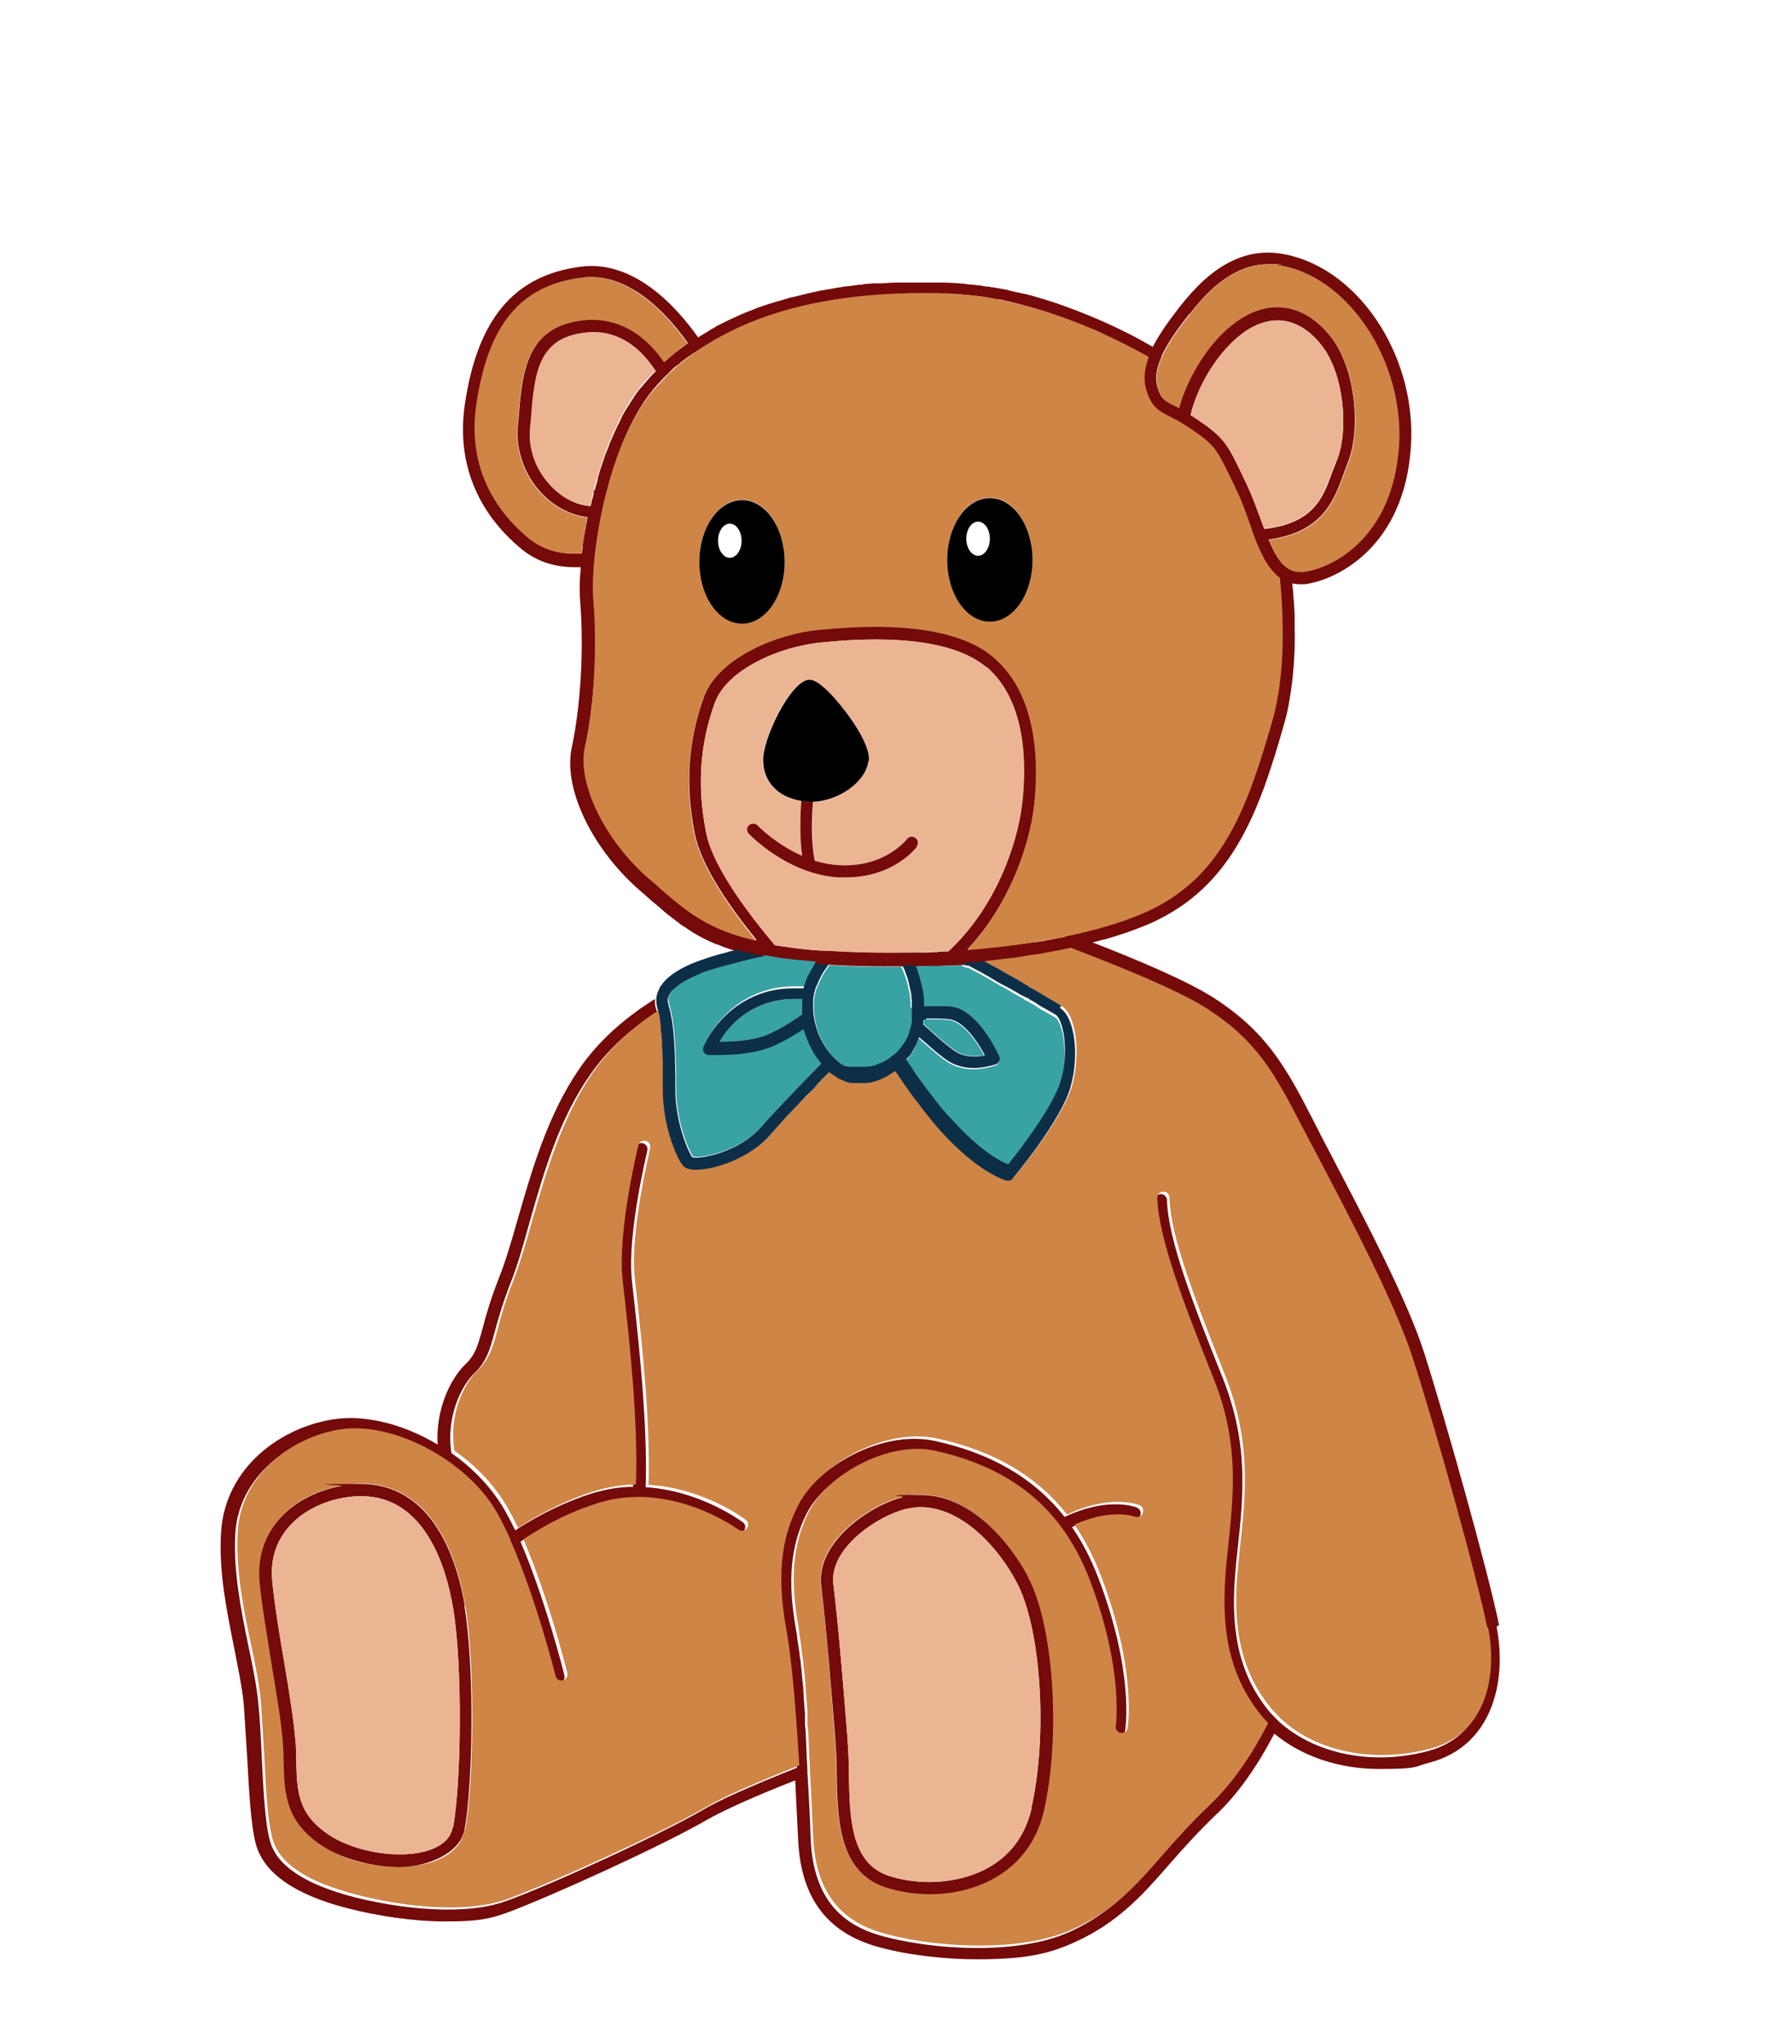 <?xml version="1.0" encoding="UTF-8"?>
<svg id="Layer_2_copy" xmlns="http://www.w3.org/2000/svg" version="1.1" viewBox="0 0 441 502.8">
  <!-- Generator: Adobe Illustrator 29.1.0, SVG Export Plug-In . SVG Version: 2.1.0 Build 142)  -->
  <defs>
    <style>
      .st0 {
        fill: #8e7e39;
      }

      .st1 {
        fill: #ebb594;
      }

      .st2 {
        fill: #ce8546;
      }

      .st3 {
        fill: #740a0a;
      }

      .st4 {
        fill: #0d2e47;
      }

      .st5 {
        fill: #38a2a5;
      }
    </style>
  </defs>
  <path class="st3" d="M162.1,248.5c.1.4.2.8.3,1.2,0-.5-.2-.9-.3-1.2ZM164.5,245.8c0-.2,0-.4.1-.6,0,.2-.1.4-.1.6ZM201.6,266.4c1-1,1.9-2,2.9-2.9-.9.9-1.9,1.9-2.9,2.9ZM232.1,247.4h0s0,0,0,0h0ZM232.1,247.4h0s0,0,0,0h0ZM368.9,399.7c-2.4-12.1-13.3-51-18.5-67.2-4.3-13.3-14.9-33.2-22.5-47.8-1.8-3.4-3.4-6.5-4.7-9.1-6.8-13.3-11.6-21.8-24.4-30.1-6.5-4.2-19.1-9.5-29.9-13.7.6-.2,1.3-.3,1.9-.5.5-.1,1.1-.3,1.6-.4,2.7-.8,5.2-1.6,7.5-2.5.6-.2,1.2-.5,1.8-.7,1.2-.5,2.4-1,3.5-1.6,18.5-9.2,24.9-27.2,30.8-48,.8-2.7,1.3-5.4,1.7-8.3.2-1.4.4-2.8.5-4.2.4-3.9.5-7.8.4-11.5,0-.5,0-1.1,0-1.6,0-1,0-1.9-.1-2.9,0-.9-.1-1.9-.2-2.8,0-1.1-.2-2.2-.3-3.3.6.1,1.2.2,1.8.2s.8,0,1.3,0c8.3-1.1,24.5-9.5,26.1-33.7,1.6-23-13.7-45.2-32.6-47.7-8.6-1.1-16.6,3.2-24.3,13.2-2.5,3.2-4.9,6.5-6.6,9.8-.8-.4-1.6-.9-2.5-1.4-.9-.5-1.7-.9-2.6-1.4-4.3-2.2-9.1-4.4-14.2-6.3-.4-.2-.9-.3-1.3-.5-2.1-.8-4.3-1.5-6.5-2.2-.5-.1-.9-.3-1.4-.4-.6-.2-1.1-.3-1.7-.5,0,0-.2,0-.2,0-.5-.2-1.1-.3-1.6-.4-.4-.1-.9-.2-1.3-.3-.4,0-.9-.2-1.3-.3-.4,0-.8-.2-1.2-.3-.5-.1-1.1-.2-1.6-.3-.6-.1-1.2-.2-1.8-.3-.5,0-1-.2-1.5-.2-.6,0-1.2-.2-1.8-.3,0,0-.1,0-.2,0-.6,0-1.3-.2-1.9-.2-.6,0-1.2-.1-1.8-.2-2-.2-4.1-.3-6.1-.3-2.9,0-5.8,0-8.6,0-.5,0-1,0-1.6,0-1.4,0-2.8.1-4.2.2-.5,0-.9,0-1.4,0-.5,0-1,0-1.5.1-.6,0-1.1,0-1.7.2-.9,0-1.8.2-2.7.3-1,.1-1.9.2-2.9.4-.4,0-.9.1-1.3.2-.9.2-1.9.3-2.8.5-.5,0-1,.2-1.5.3-.6.1-1.2.2-1.8.4-.4,0-.8.2-1.2.3-.2,0-.4,0-.5.1-.8.2-1.7.4-2.5.6-.4,0-.8.2-1.2.3-.7.2-1.3.4-2,.6-.8.2-1.6.5-2.4.7-.7.2-1.4.5-2.1.7-.6.2-1.2.4-1.8.7-1.7.6-3.3,1.3-4.8,2-.4.2-.9.4-1.3.6,0,0-.1,0-.2.1-.5.2-1,.5-1.4.7-.3.1-.5.2-.8.4-.5.2-1,.5-1.4.8-.4.2-.8.4-1.2.7-.3.2-.6.4-1,.6-.5.3-1,.6-1.6,1,0,0,0,0,0,0-5.5-7.8-15.9-19.1-28.9-17.4-16.4,2.1-25.4,12.9-28.5,33.8-2.6,17.8,6.2,29.3,14,35.7,3.6,2.9,7.9,4.4,12.9,4.4s1,0,1.6,0c0,.5,0,1-.1,1.4-.2,2.8-.2,5.3,0,7.3.9,11.5.1,25.5-2.1,35.7-2.2,10.1,5.2,25.3,17.2,35.5.8.7,1.6,1.4,2.4,2.1,1.2,1,2.4,2,3.5,3,.6.5,1.2.9,1.8,1.4.3.2.6.5.9.7.3.2.6.4.9.7.3.2.6.4.9.6.4.2.7.5,1.1.7.2.1.4.3.6.4.2.1.4.3.6.4,1.5.9,3.2,1.8,5.1,2.6.4.2.7.3,1.1.4.3.1.7.3,1,.4.2.1.5.2.8.3.9.3,1.8.6,2.7.9,2,.6,4.2,1.1,6.6,1.6h0c.2,0,.3,0,.5,0,.3,0,.6.1,1,.2,0,0,0,0,0,0,.4,0,.8.1,1.2.2,1.7.3,3.5.5,5.5.7.4,0,.9.1,1.3.1,1,.1,2.1.2,3.2.3,1,0,2.1.2,3.2.2,0,0,.1,0,.2,0,4.9.3,9.8.4,14.6.4s2.1,0,3.1,0c1.1,0,2.2,0,3.2,0h0c1.2,0,2.3,0,3.5-.1.4,0,.8,0,1.2,0,.4,0,.8,0,1.2,0,.9,0,1.9-.1,2.8-.1.1,0,.2,0,.3,0,.8,0,1.5-.1,2.3-.1,1.9-.1,3.7-.3,5.6-.5h0c2.7-.3,5.3-.6,7.8-.9.6,0,1.3-.2,1.9-.3.6,0,1.2-.2,1.8-.3.5,0,1-.2,1.5-.2,2.9-.5,5.7-1,8.3-1.6,11.5,4.3,26.5,10.4,33.6,15,12.1,7.9,16.5,15.7,23.3,28.9,1.3,2.6,3,5.7,4.8,9.1,7.6,14.5,18,34.3,22.3,47.4,5.3,16.1,16.1,54.8,18.5,66.8,2.3,11.5-.1,26.2-14.2,29.9-13.9,3.7-28.2.6-36.9-7.5,0,0-.1-.1-.2-.2-.8-.8-1.6-1.6-2.3-2.5-9-11.2-9-24.4-7.7-36.9l.2-1.9c1.5-13.6,2.9-26.4-3.6-42.8l-.6-1.5c-6.4-16-12.9-32.6-13.1-42.2,0-.8-.7-1.5-1.5-1.5h0c-.8,0-1.5.7-1.5,1.5.2,10.2,6.9,27,13.4,43.3l.6,1.5c6.2,15.7,4.9,28.2,3.4,41.4l-.2,1.9c-1.4,13.2-1.4,27.1,8.3,39.1.6.7,1.1,1.4,1.8,2-4.4,8.4-9.1,15.1-14,19.7-4.6,4.4-8.2,8.4-11.7,12.4-6.6,7.5-12.4,14-22.4,18.6-15.2,6.9-40.3,3.6-49.6,0-9.2-3.6-13.8-11.1-14.3-22.9-.1-3.9-.4-9.8-.8-16.3,0,0,0-.2,0-.3,0-1.4-.2-2.9-.2-4.3,0,0,0,0,0-.1,0-.8-.1-1.5-.1-2.3s-.1-1.5-.1-2.3c0-.8-.1-1.6-.2-2.4,0-.3,0-.7,0-1,0-.1,0-.3,0-.5,0-.4,0-.7,0-1.1-.1-1.3-.2-2.7-.3-4,0-.5,0-1.1-.1-1.6,0-.5,0-1-.1-1.5-.1-1-.2-2-.3-3,0-.7-.1-1.3-.2-1.9,0,0,0-.2,0-.2,0-.7-.2-1.4-.3-2.1,0-.6-.1-1.1-.2-1.6-.1-.9-.3-1.8-.4-2.7,0-.3,0-.5-.1-.8,0-.3,0-.5-.1-.8-2.3-12.5-1.5-21.3,2.6-29.3,4.5-8.7,19.2-17.2,30.9-14.7,13.5,2.9,23.7,9,30.8,18.4,0,0,0,0,0,0,.1.1.2.2.3.4,2.8,3.8,5.2,8.2,7,13,5.7,15,6.6,26.1,6.6,31.7s-.2,4.2-.2,4.2c-.1.8.4,1.6,1.2,1.7.8.1,1.6-.4,1.7-1.2.1-.6,2.2-14.4-6.6-37.5-1.8-4.6-3.9-8.8-6.5-12.5,9.1-4.1,14.7-2,14.8-2,.8.3,1.6,0,2-.8.3-.8,0-1.6-.8-2-.3-.1-7-2.8-17.8,2.3-7.5-9.5-18.1-15.7-32-18.7-13.1-2.8-29.1,6.4-34.1,16.3-4.5,8.7-5.3,18-2.9,31.2,1.4,7.8,2.5,21.3,3.1,32.9-11,4.4-18.8,7.8-23,10.3-10.7,6.2-37.7,18.6-48.6,22.5-10.2,3.7-26,1.9-37.4-1-12-3.1-18.9-7.7-20.6-13.6-1.3-4.5-1.7-13.1-2.1-21.3-.2-4.2-.4-8.6-.8-12.5-.4-4.5-1.4-9.3-2.5-14.5-1.7-8.4-3.7-18-3.2-27.4.8-14.3,13.8-23.7,25.7-25.2,12-1.6,28.3,6.5,36.4,18,1.7,2.4,3.3,5.5,4.9,9.1,0,0,0,0,0,0,0,0,0,.1,0,.2,6.2,13.9,11,33.2,11.1,33.4.2.8,1,1.3,1.8,1.1.8-.2,1.3-1,1.1-1.8-.2-1-4.8-19-10.8-32.9,6-4,12.2-6.9,18.3-8.9,18-5.7,34.5,6.4,34.6,6.5.7.5,1.6.4,2.1-.3.5-.7.4-1.6-.3-2.1-.6-.4-10.6-7.8-23.9-8.6.5-15.4-1.7-35.5-2.9-46.5-.2-1.7-.4-3.2-.5-4.5-1.2-11.3,3.8-31.6,3.8-31.8.2-.8-.3-1.6-1.1-1.8-.8-.2-1.6.3-1.8,1.1-.2.9-5.1,21-3.9,32.8.1,1.2.3,2.8.5,4.5,1.2,10.9,3.4,30.9,2.8,46.1-3.3,0-6.8.6-10.4,1.7-6.2,2-12.5,5-18.6,9-1.5-3.1-3-5.9-4.6-8.1-2.9-4.1-6.8-7.9-11.1-10.9-1.4-9,2.5-16.6,5.6-19.6,3.1-3,3.9-5.9,5.1-10.4.8-3,1.9-6.8,3.9-12,1.7-4.2,3.1-9.3,4.6-14.7,3.4-11.9,7.2-25.3,14.9-36.3,4.1-5.9,9.6-11.1,16.5-15.5,0-.2-.1-.4-.2-.6-.3-.9-.4-1.8-.3-2.6-7.7,4.8-14,10.5-18.5,17-7.9,11.4-11.8,25.1-15.3,37.2-1.5,5.3-3,10.4-4.6,14.4-2.1,5.4-3.2,9.2-4,12.3-1.2,4.4-1.8,6.6-4.3,9-3.8,3.7-7.3,11.2-6.8,19.7-8-4.8-17.2-7.3-25-6.3-13.4,1.8-27.4,11.9-28.3,28-.6,9.8,1.5,19.6,3.2,28.2,1,5.1,2,9.9,2.4,14.1.3,3.9.5,8.2.8,12.4.5,8.8.9,17.2,2.2,22,2,7.1,9.7,12.4,22.7,15.7,7.1,1.8,15.8,3.2,23.9,3.2s10.9-.6,15.3-2.2c10-3.7,37.5-16.1,49.1-22.8,4-2.3,11.3-5.6,21.7-9.7.3,5.7.5,10.8.7,14.2.5,13.1,5.8,21.5,16.2,25.6,5.5,2.2,16.5,4.2,27.8,4.2s17.3-1.1,24.1-4.2c10.6-4.8,16.6-11.5,23.4-19.3,3.4-3.9,7-7.9,11.5-12.2,5.1-4.8,9.8-11.4,14.2-19.8,6.7,5.6,16,8.7,25.8,8.7s8.3-.5,12.5-1.6c15.1-4,19.1-19.6,16.4-33.4ZM292.8,77.2c6.3-8.2,12.6-12.2,19.2-12.2s1.5,0,2.2.2c17.1,2.2,31.4,23.4,30,44.5-1.5,22.3-16,30-23.5,30.9-.3,0-.6,0-.9,0-3.6,0-5.7-3.3-7.6-7.9,13.2-1.8,16-9.5,18.3-15.7.4-1.1.7-2,1.1-3,3.3-7.9,2.2-23.3-4.2-31.3-3.6-4.5-7.9-7-12.6-7.2-5-.2-9.9,2.2-14.7,7.1-4.5,4.7-8.4,11.6-10,17.7-.4-.2-.7-.4-1-.5-2.6-1.3-3.4-1.7-4.3-4.7-.6-2.1-.2-4.6,1-7.2,0,0,0,0,0,0,0,0,0-.1,0-.2,1.6-3.5,4.2-7.1,6.9-10.5ZM311.1,130c-.3-.8-.6-1.6-.9-2.4-1.1-3-2.2-6-3.6-8.9l-.9-1.9c-3.7-7.7-4.5-9.2-11-13.6-.6-.4-1.2-.8-1.7-1.1,1.3-5.8,5.1-12.7,9.4-17.1,4.1-4.3,8.3-6.3,12.4-6.2,4.8.2,8.3,3.4,10.4,6.1,5.7,7.1,6.7,21.3,3.8,28.3-.4,1-.8,2.1-1.2,3.1-2.2,6.1-4.5,12.4-16.6,13.8ZM143.3,136.1c-5.1.4-9.4-.8-12.9-3.6-7.2-5.9-15.4-16.5-13-33,2.9-19.6,10.8-29.3,25.9-31.2,11.4-1.5,20.9,8.9,26,16.1-.4.3-.8.6-1.2.9-.3.2-.5.4-.8.6-.3.2-.6.5-.9.7,0,0,0,0-.1,0h0c-.5.4-.9.8-1.4,1.2-.5.4-.9.8-1.4,1.2-4.9-7.2-11.5-10.8-18.7-10.4-15.4,1-16.3,13-17.2,24.5l-.2,2.1c-.4,5.6,1.7,11.6,5.7,15.9,3.2,3.5,7.3,5.6,11.5,6.1-.1.6-.2,1.3-.4,1.9,0,.4-.1.8-.2,1.3-.1.6-.2,1.1-.3,1.6-.1.6-.2,1.3-.3,1.9,0,0,0,.2,0,.3,0,.6-.1,1.2-.2,1.8ZM146.1,120.7c0,0,0,.2,0,.3,0,.1,0,.2,0,.4-.1.5-.2,1-.4,1.5-.1.5-.2,1.1-.4,1.6-3.6-.3-7.1-2.1-9.9-5.2-3.5-3.7-5.3-8.8-4.9-13.6l.2-2.1c.9-11.7,1.6-20.9,14.4-21.8,7.9-.5,13.1,4.6,16.3,9.5-.2.2-.5.5-.7.7-.4.4-.8.8-1.2,1.3-.4.5-.9,1-1.3,1.5-.2.3-.5.6-.8.9-.8,1-1.5,2.1-2.2,3.2-.2.4-.5.8-.7,1.1-.3.5-.6,1-.9,1.5,0,0,0,0,0,0-.3.5-.6,1-.8,1.6-.3.5-.5,1.1-.8,1.6-.3.6-.5,1.1-.8,1.7,0,0,0,0,0,0,0,.2-.2.4-.3.7-.1.2-.2.4-.3.7,0,0,0,.2-.1.2-.1.3-.3.6-.4.9,0,0,0,0,0,0-.1.3-.2.6-.3.8,0,0,0,0,0,.1-.2.4-.3.8-.5,1.2,0,.2-.2.5-.3.7-.2.6-.4,1.2-.6,1.8-.2.7-.5,1.4-.7,2.1-.2.7-.4,1.3-.6,2,0,0,0,.2,0,.3-.2.7-.4,1.4-.6,2.1,0,.2-.1.4-.2.6ZM230.8,234.2c-.9,0-1.7,0-2.6.1-.7,0-1.5,0-2.2,0-.3,0-.6,0-1,0h-.2c-.1,0-.2,0-.3,0-.5,0-1.1,0-1.6,0,0,0-.1,0-.2,0,0,0,0,0,0,0h-.1c-1.2,0-2.4,0-3.6,0-4.9,0-9.9-.1-14.8-.5-.2,0-.5,0-.7,0-.2,0-.4,0-.5,0-.2,0-.5,0-.7,0-.6,0-1.1,0-1.6-.1-.8,0-1.6-.1-2.4-.2-.6,0-1.1-.1-1.6-.2-.6,0-1.1-.1-1.7-.2-.4,0-.9-.1-1.3-.2,0,0,0,0-.1,0-1-.1-1.9-.3-2.9-.4-5.7-6.8-15.2-19-16.9-27.6-2.3-11.3-1.6-21.8,2.1-32,2.9-8.1,15.7-13.9,26.4-14.9,7.4-.7,30-2.7,40.4,6.1,9.4,8.1,10,22.7,8.8,33.5-1.1,10.1-6.5,25.6-18.1,36.4-.9,0-1.7.1-2.6.1ZM262.2,230.4c-.5.1-1.1.2-1.6.3-1.4.3-2.7.5-4.1.8-.4,0-.8.1-1.3.2-.1,0-.2,0-.3,0-.5,0-1.1.2-1.6.2-.5,0-1.1.2-1.6.2-1.1.2-2.2.3-3.3.4-.6,0-1.1.1-1.7.2-1.1.1-2.3.3-3.4.4-.9,0-1.7.2-2.6.2s-1.8.1-2.6.2c10.5-11.2,15.4-25.9,16.5-35.8,1.8-16.5-1.6-29-9.9-36.1-11.3-9.7-34.9-7.6-42.6-6.9-11.5,1-25.5,7.3-28.9,16.8-3.9,10.8-4.6,21.8-2.2,33.6,1.6,8.2,9.3,18.9,15.2,26.1-.4,0-.7-.2-1.1-.3-.4,0-.7-.2-1.1-.3-.7-.2-1.4-.4-2-.6-.3,0-.6-.2-1-.3-.3-.1-.6-.2-.9-.3-.2,0-.4-.1-.6-.2-1.3-.5-2.5-1-3.6-1.5,0,0-.1,0-.2-.1-.2-.1-.5-.2-.7-.4-1.4-.7-2.7-1.5-3.9-2.3-.4-.2-.8-.5-1.1-.8,0,0-.1,0-.2-.1-.4-.3-.8-.6-1.2-.9,0,0,0,0-.1,0-.4-.3-.7-.6-1.1-.9-.4-.3-.8-.6-1.2-.9-.4-.3-.7-.6-1.1-.9-.8-.7-1.7-1.4-2.5-2.2-.8-.7-1.6-1.4-2.4-2.1-11-9.3-18.1-23.6-16.2-32.5,2.3-10.4,3.1-24.8,2.1-36.5-.9-11,3.8-39.5,15.6-52.4.5-.5.9-1,1.4-1.5.4-.4.8-.8,1.2-1.2.1-.1.3-.3.4-.4h0c.4-.4.8-.8,1.2-1.2t0,0c0,0,.1,0,.2-.1.1-.1.2-.2.4-.3.1-.1.2-.2.4-.3.3-.2.5-.5.8-.7,0,0,0,0,0,0,.2-.2.5-.4.8-.6.4-.3.7-.6,1.1-.8.1-.1.3-.2.4-.3.1,0,.2-.2.4-.3,0,0,0,0,.1,0,.2-.2.4-.3.6-.4.3-.2.5-.4.8-.5,0,0,0,0,0,0,.1,0,.3-.2.4-.3,0,0,0,0,.1,0,.6-.4,1.3-.8,1.9-1.2.3-.2.6-.4,1-.6.7-.4,1.4-.8,2.1-1.2,0,0,0,0,.1,0,.4-.2.9-.5,1.3-.7,0,0,.1,0,.2-.1.6-.3,1.1-.6,1.7-.8.5-.2,1-.5,1.6-.7.4-.2.7-.3,1.1-.5.2,0,.4-.2.6-.2.4-.2.8-.3,1.2-.5.5-.2,1-.4,1.5-.6.5-.2,1.1-.4,1.6-.6.5-.2,1-.3,1.5-.5,0,0,.2,0,.3,0,.5-.2,1-.3,1.5-.5l1.1-.3c0,0,.1,0,.2,0,.3,0,.5-.2.8-.2,0,0,0,0,0,0,.7-.2,1.4-.4,2.1-.6.5-.1.9-.2,1.4-.4.3,0,.6-.1.9-.2.3,0,.6-.1.9-.2.4,0,.8-.2,1.2-.3.6-.1,1.2-.2,1.8-.4.3,0,.7-.1,1-.2.4,0,.8-.2,1.2-.2.2,0,.4,0,.7-.1.7-.1,1.5-.2,2.2-.3.4,0,.8-.1,1.1-.2s.8-.1,1.1-.2c0,0,0,0,0,0,.8,0,1.6-.2,2.5-.3.7,0,1.4-.1,2.1-.2.4,0,.9,0,1.3-.1.7,0,1.4,0,2.1-.2.8,0,1.6,0,2.3-.1.4,0,.8,0,1.2,0,0,0,.1,0,.2,0,.4,0,.7,0,1.1,0,0,0,.1,0,.2,0h0c.3,0,.7,0,1,0,.2,0,.4,0,.6,0h0c.1,0,.2,0,.4,0s.3,0,.5,0,0,0,0,0h.1s0,0,.1,0c.9,0,1.8,0,2.7,0s2.4,0,3.6,0c.6,0,1.1,0,1.7,0,.3,0,.6,0,.9,0,0,0,.1,0,.2,0s.1,0,.2,0c.4,0,.8,0,1.2,0,.5,0,.9,0,1.4.1.4,0,.8,0,1.2.1.3,0,.7,0,1,.1h0s0,0,0,0c0,0,.2,0,.3,0,.5,0,1.1.1,1.6.2,0,0,0,0,0,0,.5,0,1,.1,1.5.2.5,0,1.1.2,1.6.3.4,0,.9.2,1.3.2.1,0,.2,0,.3,0,.6.1,1.2.2,1.8.4.6.1,1.2.2,1.8.4h0l1.2.3c.8.2,1.5.4,2.2.6.4,0,.7.2,1.1.3.6.2,1.1.3,1.6.5.5.1,1,.3,1.4.4.3,0,.6.2.9.3.3,0,.6.2.9.3.6.2,1.1.4,1.7.6.6.2,1.1.4,1.7.6.4.2.9.3,1.3.5.4.1.7.3,1.1.4.5.2,1,.4,1.6.6.8.3,1.6.7,2.4,1,0,0,0,0,.1,0,.3.1.6.3,1,.4.4.2.7.3,1,.5.6.2,1.1.5,1.7.8.4.2.8.4,1.2.6,1.4.7,2.8,1.3,4.1,2,.7.4,1.4.7,2.1,1.1.5.3,1,.5,1.5.8.5.3,1,.5,1.4.8-1,2.8-1.4,5.5-.6,8.1,1.3,4.3,3.1,5.2,5.9,6.6.8.4,1.6.8,2.6,1.4,0,0,0,0,0,0,.8.4,1.6.9,2.5,1.6,5.8,3.9,6.3,4.9,10,12.5l.9,1.9c1.3,2.8,2.4,5.8,3.5,8.6.2.6.4,1.1.6,1.7.2.5.3.9.5,1.4,0,.1,0,.2.1.3,0,.1,0,.2.1.3.6,1.6,1.2,3.1,2,4.5,0,.2.2.4.3.6.3.6.6,1.1,1,1.6.2.3.3.5.5.7.4.5.7.9,1.1,1.3.2.2.3.3.5.5.2.2.5.4.7.6,0,.3,0,.7.1,1,0,.3,0,.5,0,.8,0,.3,0,.6,0,.8s0,.6,0,.9c0,.3,0,.6,0,.9,0,.6,0,1.2.1,1.8,0,1.2.1,2.4.2,3.7,0,.5,0,.9,0,1.4,0,.8,0,1.6,0,2.4,0,7.1-.6,14.7-2.6,21.5-5.9,20.8-11.9,37.4-29.3,46.1-.4.2-.9.4-1.3.6-.2.1-.4.2-.7.3-.2.1-.5.2-.7.3-.6.3-1.2.5-1.8.8,0,0-.2,0-.3.1-.1,0-.2,0-.4.1-.2,0-.4.1-.5.2-.4.2-.8.3-1.2.5,0,0-.2,0-.3.1-.2,0-.3.1-.5.2-.4.1-.8.3-1.2.4-.8.3-1.7.5-2.5.8-.2,0-.5.2-.8.2-.3,0-.6.2-1,.3-.5.1-1.1.3-1.6.4-1.6.4-3.3.8-5,1.2-.6.1-1.2.3-1.9.4ZM228.2,250.5c0,0-.2,0-.2,0,0,0,.1,0,.2,0,.1,0,.2,0,.3,0,0,0-.2,0-.2,0ZM232.1,247.4h0s0,0,0,0h0ZM253.2,246s0,0,.1,0c.2.1.4.2.6.3-.2-.1-.4-.3-.7-.4ZM248,243c0,0,.1,0,.2.1.1,0,.2.1.4.2-.2-.1-.4-.2-.6-.3ZM232.1,247.4h0s0,0,0,0h0Z"/>
  <path class="st5" d="M242.5,259.5c-1.8.4-4.9.6-7.3-1-1.8-1.2-3.6-2.8-5.4-4.4-.8-.7-1.7-1.5-2.5-2.2,0-.1,0-.2,0-.3,0-.3,0-.6.1-.9,0,0,0,0,0,0,.2,0,.3,0,.5,0,0,0,.1,0,.2,0s0,0,0,0c0,0,.2,0,.2,0,.1,0,.2,0,.4,0,.1,0,.3,0,.4,0,.2,0,.4,0,.5,0,.1,0,.3,0,.4,0,2.6,0,4,.2,4.7.5,3.1,1.2,6.1,5.7,7.6,8.6Z"/>
  <path class="st5" d="M197.4,249.5c-.5.3-1,.7-1.6,1.1-.2.1-.3.2-.5.3-.4.3-.9.6-1.4.9,0,0-.2.1-.3.2-.2.1-.4.2-.5.3-.4.2-.8.4-1.2.7-.4.2-.8.4-1.2.6-.4.2-.8.4-1.2.6-3.8,1.8-9.3,2-12.4,2,1.6-2.8,5.4-7.7,12.4-9.7,1.8-.5,3.8-.8,6-.8s1.1,0,1.7,0c0,0,.1,0,.2,0,0,.1,0,.2,0,.4,0,0,0,0,0,0,0,.2,0,.5,0,.8,0,.9,0,1.7,0,2.6Z"/>
  <path class="st5" d="M202.3,261.4c-4.9,5-11.1,11.4-14.7,15.5-5.4,6.3-15.4,8.2-17.1,7.5-1.1-1.7-4.1-8.6-4.1-16.7s-.2-15.9-1.7-20.7c0-.3-.2-.7-.2-1.2,0-.2,0-.4.1-.6.1-.4.4-.9.8-1.5.1-.1.2-.3.4-.4.6-.6,1.3-1.2,2.4-1.9.3-.2.6-.3.9-.5,1.1-.6,2.4-1.2,4-1.9.4-.1.7-.3,1.2-.4.4-.1.8-.3,1.3-.4,1.7-.6,3.9-1.1,6.5-1.8.2,0,.5-.1.7-.2.5-.1,1-.2,1.6-.4.3,0,.6-.1.8-.2.6-.1,1.3-.3,1.9-.4.3,0,.7-.1,1-.2h0c.2,0,.3,0,.5,0,.3,0,.6.1,1,.2,0,0,0,0,0,0,.4,0,.8.1,1.2.2,1.7.3,3.5.5,5.5.7.4,0,.9.1,1.3.1,1,.1,2.1.2,3.2.3-.6,1-1.2,2.1-1.8,3.2,0,.2-.2.4-.2.6-.1.3-.3.7-.4,1.1,0,.2-.1.3-.2.5,0,.2-.1.4-.2.7-.4,0-.8,0-1.1,0,0,0-.2,0-.2,0-.4,0-.8,0-1.1,0-2.4,0-4.7.3-6.8.9-11.3,3.3-15.2,13.1-15.4,13.5-.2.4-.1.9.1,1.3s.7.7,1.2.7c.1,0,1.1,0,2.5,0,3.3,0,9.2-.3,13.6-2.3.3-.1.6-.3,1-.5.2-.1.5-.2.7-.3,2-1,3.9-2.2,5.6-3.3,0,0,0,.1,0,.1,0,.4.2.7.3,1,.1.4.2.7.4,1.1.3.9.7,1.7,1.1,2.5.1.3.3.6.5.9,0,0,0,0,0,.1.1.2.2.4.4.6.1.2.3.4.4.6.4.6.8,1.1,1.2,1.6Z"/>
  <path class="st5" d="M224.6,247.6c0,.6,0,1.1,0,1.6h0c0,.2,0,.3,0,.5,0,.2,0,.5,0,.7,0,.1,0,.3,0,.4,0,.1,0,.3,0,.4,0,.3,0,.6-.1.8,0,.3-.1.5-.2.8,0,.3-.1.5-.2.8s-.2.5-.2.7c0,.2-.1.4-.2.6,0,.2-.2.4-.3.6-.1.2-.2.4-.3.6,0,.1-.1.2-.2.3,0,.1-.1.2-.2.3,0,.1-.2.3-.3.4,0,0,0,0,0,0-.1.2-.3.4-.4.6-.1.2-.2.3-.4.5-.2.3-.5.6-.8.9-.1.1-.3.3-.4.4,0,0-.1.1-.2.1-.3.2-.6.5-.9.7-.1.1-.3.2-.4.3-.1,0-.2.2-.3.2,0,0-.1,0-.2.1-.2.1-.4.2-.5.3-.3.2-.5.3-.8.4,0,0-.2,0-.3.1,0,0-.2,0-.3.1-.1,0-.2.1-.4.2-.1,0-.3.1-.4.2-.1,0-.2.1-.4.1t0,0c-.1,0-.3,0-.4.1-.2,0-.4.1-.5.1-.1,0-.2,0-.4,0-.2,0-.4,0-.6.1-.2,0-.4,0-.5,0-.1,0-.2,0-.4,0h0c-.2,0-.4,0-.5,0-.2,0-.4,0-.5,0h-.3c-.1,0-.2,0-.4,0-.2,0-.4,0-.6,0,0,0-.1,0-.2,0,0,0-.2,0-.3,0,0,0-.1,0-.2,0,0,0-.2,0-.3,0-.1,0-.2,0-.4-.1,0,0-.1,0-.2,0,0,0-.1,0-.2,0-.1,0-.2-.1-.4-.2-.1,0-.3-.1-.4-.2-.1,0-.2-.1-.4-.2-.4-.3-.8-.6-1.2-1-.2-.2-.4-.3-.5-.5,0,0,0,0,0,0h0s0,0,0,0c-.1-.1-.2-.2-.4-.4-3.1-3.3-5-8.3-4.8-12.9,0-.3,0-.5,0-.8,0-.3,0-.6.1-.8,0,0,0,0,0,0,0-.2,0-.4.1-.6,0,0,0-.1,0-.2,0-.2.1-.4.2-.6,0-.2.1-.4.1-.5,0-.2.1-.4.2-.5,0,0,0,0,0,0,0,0,0,0,0,0,0-.2.1-.4.2-.5.2-.5.4-.9.6-1.4.1-.2.2-.4.3-.6.1-.2.2-.4.3-.6,0-.2.2-.3.3-.5.3-.4.5-.8.8-1.2.2-.3.4-.6.6-.9,4.9.3,9.8.4,14.6.4s2.1,0,3.1,0c0,0,0,0,0,.1.3.6.6,1.2.8,1.9.4,1,.7,2,.9,3,0,.2.1.5.2.8,0,.1,0,.3.1.4,0,.2,0,.4.1.6,0,.3.1.6.1.9,0,.4,0,.7.1,1,0,.2,0,.5,0,.7,0,.1,0,.3,0,.4,0,0,0,.2,0,.3Z"/>
  <path class="st5" d="M261,265.9c-1.8,6.5-10.5,17.7-13,20.8-2-.8-7.1-3.5-13.7-10.9-.2-.2-.3-.4-.5-.5-.2-.2-.3-.4-.5-.5-.9-1-1.8-2.1-2.7-3.2-.3-.4-.6-.7-.8-1.1-.4-.5-.8-1-1.2-1.5-.5-.6-1-1.3-1.4-1.9,0-.1-.2-.2-.3-.4-.4-.5-.7-1-1.1-1.5-.4-.6-.8-1.2-1.2-1.8-.6-.9-1.1-1.7-1.7-2.5.2-.2.3-.4.5-.5,0,0,0,0,.1-.1.2-.2.3-.4.4-.5,0,0,0,0,0,0,.1-.2.3-.4.4-.6,0,0,0,0,0-.1,0-.1.1-.2.2-.3,0,0,0,0,0,0,.1-.1.2-.3.3-.5s0,0,0,0c0-.1.2-.3.3-.5.1-.2.2-.4.4-.7,0,0,0-.1,0-.2.1-.2.2-.5.3-.7.1-.3.2-.5.3-.8,0,0,0,0,0,0,.4.4.9.8,1.4,1.2,1.9,1.7,3.8,3.4,5.8,4.7,2.1,1.3,4.3,1.7,6.4,1.7s5.1-.8,5.2-.9c.4-.1.7-.4.9-.8s.2-.8,0-1.2c-.2-.4-4.3-9.6-10.1-11.8-.6-.2-1.4-.4-2.4-.5-.2,0-.4,0-.6,0,0,0-.1,0-.2,0-.2,0-.5,0-.7,0,0,0,0,0,0,0h0c-.8,0-1.7,0-2.7,0-.3,0-.6,0-.9,0-.3,0-.6,0-.9,0,0-.2,0-.3,0-.5,0-.3,0-.6,0-.9,0-.3,0-.7-.1-1,0-.3,0-.7-.1-1,0-.3-.1-.6-.2-.9h0c0-.3-.1-.6-.2-.9,0-.4-.2-.7-.3-1.1,0,0,0,0,0-.1-.1-.4-.2-.7-.3-1.1,0-.2-.1-.4-.2-.6,0,0,0,0,0,0,0,0,0-.1,0-.1-.1-.3-.2-.6-.3-.9-.1-.4-.3-.7-.4-1,1.2,0,2.3,0,3.5-.1.4,0,.8,0,1.2,0,.4,0,.8,0,1.2,0,.9,0,1.9-.1,2.8-.1.1,0,.2,0,.3,0t0,0c.8,0,1.5,0,2.3-.1.4.2.8.4,1.2.6,0,0,.1,0,.1,0,0,0,.1,0,.2,0,0,0,.1,0,.2,0,.5.3,1,.5,1.5.8.1,0,.2.1.4.2.4.2.8.4,1.2.6.1,0,.2.1.3.2.5.3,1.1.6,1.6.9.5.3,1,.6,1.5.9,1,.6,1.9,1.1,2.9,1.6.2.1.4.2.6.4.1,0,.2.1.4.2.3.2.6.4,1,.6,0,0,0,0,0,0,0,0,.1,0,.2.1.5.3,1,.6,1.5.9,0,0,0,0,.1,0,.2.1.4.2.6.4,0,0,.2.1.3.2,0,0,.1,0,.2.1,0,0,0,0,.1,0,0,0,0,0,0,0,0,0,.1,0,.2.1.2.1.4.2.6.4.2.1.4.2.6.3.3.2.6.3.8.5.2.1.4.2.6.4.4.3.9.5,1.3.8,0,0,0,0,0,0,0,0,0,0,0,0,0,0,0,0,0,0,0,0,0,0,.1,0h0s0,0,0,0c.8.5,1.5.9,2.1,1.2l.8.5c1.7,1,3.4,8.4,1.3,16Z"/>
  <path class="st1" d="M242.7,164.1c-10.4-8.9-33-6.8-40.4-6.1-10.7,1-23.5,6.8-26.4,14.9-3.7,10.3-4.4,20.7-2.1,32,1.7,8.7,11.2,20.9,16.9,27.6,3.7.6,7.9,1.1,12.9,1.4.2,0,.4,0,.7,0,6.1.4,12.4.5,18.5.4,0,0,.2,0,.3,0,3.5,0,7-.2,10.4-.4,11.6-10.8,16.9-26.3,18.1-36.4,1.2-10.8.6-25.4-8.8-33.5ZM225.7,208.2c-.2.3-5.8,7.6-17.5,7.6s-1.1,0-1.6,0c-2.7-.1-5.3-.7-7.7-1.5,0,0,0,0,0,0-8.5-2.9-14.3-8.9-14.6-9.2-.6-.6-.6-1.6,0-2.1.6-.6,1.6-.5,2.1,0,0,0,4.4,4.6,11,7.5-.6-4.6-.5-9.5-.2-13.5-5.8-.9-9.4-4.6-9.5-9.9-.2-5.2,6.6-19.3,11.1-19.9,0,0,.2,0,.3,0,.5,0,2.2,0,6.4,4.8,3.1,3.5,8.7,11.1,8.2,15.2-.6,5-7.1,9.7-13.5,10-.4,4.3-.5,9.8.4,14.5,1.9.6,4,1,6.1,1.1,11.2.6,16.5-6.3,16.6-6.4.5-.7,1.4-.8,2.1-.3.7.5.8,1.4.3,2.1Z"/>
  <path class="st1" d="M328.9,113.1c-.4,1-.8,2.1-1.2,3.1-2.2,6.1-4.5,12.4-16.6,13.8-.3-.8-.6-1.6-.9-2.4-1.1-3-2.2-6-3.6-8.9l-.9-1.9c-3.7-7.7-4.5-9.2-11-13.6-.6-.4-1.2-.8-1.7-1.1,1.3-5.8,5.1-12.7,9.4-17.1,4.1-4.3,8.3-6.3,12.4-6.2,4.8.2,8.3,3.4,10.4,6.1,5.7,7.1,6.7,21.3,3.8,28.3Z"/>
  <path class="st1" d="M161.2,91.2c-.7.7-1.3,1.3-2,2-6.9,7.5-11.5,19.7-14,31.2-3.6-.3-7.1-2.1-9.9-5.2-3.5-3.7-5.3-8.8-4.9-13.6l.2-2.1c.9-11.7,1.6-20.9,14.4-21.8,7.9-.5,13.1,4.6,16.3,9.5Z"/>
  <path class="st2" d="M344.3,109.7c-1.5,22.3-16,30-23.5,31-.3,0-.6,0-.9,0-3.6,0-5.7-3.3-7.6-7.9,13.2-1.8,16-9.5,18.3-15.7.4-1.1.7-2,1.1-3,3.3-7.9,2.2-23.3-4.2-31.3-3.6-4.5-7.9-7-12.6-7.2-5-.2-9.9,2.2-14.7,7.1-4.5,4.7-8.4,11.6-10,17.7-.4-.2-.7-.4-1-.5-2.6-1.3-3.4-1.7-4.3-4.7-.6-2.1-.2-4.6,1-7.2,0,0,0,0,0,0,0,0,0-.2.1-.3,1.6-3.5,4.2-7.1,6.9-10.5,6.3-8.2,12.6-12.2,19.2-12.2s1.5,0,2.2.2c17.1,2.2,31.4,23.4,30,44.5Z"/>
  <path class="st2" d="M169.3,84.4c-2.1,1.4-4,3-5.9,4.7-4.9-7.2-11.5-10.8-18.7-10.4-15.4,1-16.3,13-17.2,24.5l-.2,2.1c-.4,5.6,1.7,11.6,5.7,15.9,3.2,3.5,7.3,5.6,11.5,6.1-.6,3.1-1,6-1.4,8.8-5.1.4-9.4-.8-12.9-3.6-7.2-5.9-15.4-16.5-13-33,2.9-19.6,10.8-29.3,25.9-31.2,11.4-1.5,20.9,8.9,26,16.1Z"/>
  <path class="st2" d="M366,400.3c-2.4-12.1-13.2-50.7-18.5-66.8-4.3-13.1-14.7-32.9-22.3-47.4-1.8-3.4-3.4-6.5-4.8-9.1-6.8-13.2-11.2-21.1-23.3-28.9-7.1-4.6-22.1-10.6-33.6-15-2.7.6-5.5,1.1-8.3,1.6-.5,0-1,.2-1.5.2-.6,0-1.2.2-1.8.3-.6.1-1.3.2-1.9.3-2.6.3-5.2.6-7.8.9,1.9,1,3.8,2.1,5.6,3.1.9.5,1.8,1,2.7,1.5.9.5,1.7,1,2.5,1.5.2.1.4.2.6.4,3,1.8,5.4,3.2,6.8,4l.8.5c3.6,2.1,4.8,11.4,2.7,19.4-2.2,8.2-13.8,22.1-14.3,22.7-.3.4-.7.5-1.1.5s-.2,0-.4,0c-.3,0-6.9-1.9-16.1-12.1-1.3-1.4-2.6-2.9-3.7-4.4-.4-.5-.8-1-1.2-1.5-.2-.3-.5-.6-.7-1-.4-.5-.8-1-1.2-1.5-.6-.8-1.2-1.6-1.7-2.4-.2-.3-.5-.7-.7-1-.5-.7-.9-1.3-1.3-1.9-.2-.3-.4-.6-.6-.9,0-.1-.1-.2-.2-.3,0,0,0,0-.1.1-.2.1-.4.3-.6.4-.2.1-.4.3-.7.4-.2.1-.4.2-.6.4-1.2.7-2.5,1.2-3.8,1.5-.1,0-.3,0-.4.1-.1,0-.3,0-.4,0-.2,0-.4,0-.6.1-.2,0-.5,0-.8,0-.4,0-.9,0-1.4,0h-.4c-.2,0-.3,0-.5,0-.2,0-.3,0-.5,0-.2,0-.4,0-.6-.1-.3,0-.6-.2-.9-.3-.2,0-.4-.1-.5-.2-.1,0-.2-.1-.4-.2-.4-.2-.8-.4-1.2-.6-.1,0-.3-.2-.4-.3-.5-.3-.9-.6-1.4-1-.9.9-1.9,1.9-2.9,2.9-.1.1-.2.2-.3.4-.5.6-1.1,1.1-1.6,1.7-.7.7-1.3,1.4-2,2-1.2,1.2-2.4,2.5-3.5,3.7-1.6,1.7-3.1,3.3-4.2,4.7-4.9,5.7-13.5,8.6-18.2,8.6s-.3,0-.4,0c-1.5,0-2.5-.5-3.1-1.2-1.7-2.3-4.8-10.1-4.8-18.5s0-1.2,0-1.9c0-1,0-1.9,0-2.9,0-.1,0-.2,0-.3,0-.5,0-1.1,0-1.6,0-1,0-2-.1-3,0-.7,0-1.4-.1-2,0-.2,0-.4,0-.7,0-.4,0-.7-.1-1.1,0-.6-.1-1.1-.2-1.6,0-.2,0-.3,0-.5,0-.3,0-.6-.1-1,0-.5-.2-1-.2-1.5,0-.5-.2-.9-.3-1.2-6.9,4.4-12.4,9.6-16.5,15.5-7.6,11-11.5,24.5-14.9,36.3-1.5,5.4-3,10.5-4.6,14.7-2.1,5.2-3.1,9-3.9,12-1.2,4.5-2,7.4-5.1,10.4-3.1,3-7,10.6-5.6,19.6,4.3,3,8.2,6.7,11.1,10.9,1.6,2.2,3.1,5,4.6,8.1,6.1-4,12.4-7,18.6-9,3.6-1.1,7.1-1.6,10.4-1.7.6-15.2-1.6-35.2-2.8-46.1-.2-1.7-.4-3.3-.5-4.5-1.2-11.8,3.7-32,3.9-32.8.2-.8,1-1.3,1.8-1.1.8.2,1.3,1,1.1,1.8,0,.2-5,20.5-3.8,31.8.1,1.2.3,2.8.5,4.5,1.2,11,3.4,31.1,2.9,46.5,13.4.8,23.4,8.2,23.9,8.6.7.5.8,1.4.3,2.1-.5.7-1.4.8-2.1.3-.2-.1-16.6-12.2-34.6-6.5-6.1,1.9-12.3,4.9-18.3,8.9,6,13.9,10.6,31.9,10.8,32.9.2.8-.3,1.6-1.1,1.8-.8.2-1.6-.3-1.8-1.1,0-.2-4.9-19.5-11.1-33.4,0,0,0-.1,0-.2,0,0,0,0,0,0-1.6-3.5-3.2-6.7-4.9-9.1-8.1-11.5-24.5-19.6-36.5-18-11.8,1.6-24.9,10.9-25.7,25.2-.5,9.5,1.4,19,3.2,27.4,1.1,5.2,2.1,10,2.5,14.5.3,3.9.5,8.3.8,12.5.4,8.3.8,16.8,2.1,21.3,1.7,6,8.6,10.5,20.6,13.6,11.4,3,27.3,4.8,37.4,1,10.9-4,37.9-16.3,48.6-22.5,4.2-2.5,12-5.9,23-10.3-.7-11.6-1.7-25.1-3.1-32.9-2.4-13.2-1.6-22.5,2.9-31.2,5.1-9.8,21.1-19.1,34.1-16.3,13.9,3,24.5,9.2,32,18.7,10.8-5.1,17.5-2.4,17.8-2.3.8.3,1.1,1.2.8,2-.3.8-1.2,1.1-2,.8-.1,0-5.7-2.1-14.8,2,2.6,3.7,4.7,7.9,6.5,12.5,8.8,23.1,6.7,36.9,6.6,37.5-.1.8-.9,1.4-1.7,1.2-.8-.1-1.4-.9-1.2-1.7,0,0,.2-1.5.2-4.2,0-5.7-.9-16.7-6.6-31.7-1.9-4.9-4.2-9.2-7-13-.1-.1-.2-.2-.3-.4,0,0,0,0,0,0-7.1-9.4-17.3-15.4-30.8-18.4-11.6-2.5-26.4,6-30.9,14.7-4.1,8-4.9,16.8-2.6,29.3,0,.3,0,.5.1.8,0,.3,0,.5.1.8.1.8.3,1.7.4,2.7,0,.5.1,1.1.2,1.6,0,.7.2,1.4.3,2.1,0,0,0,.2,0,.2,0,.6.1,1.3.2,1.9.1,1,.2,2,.3,3,0,.5,0,1,.1,1.5,0,.5,0,1,.1,1.6.1,1.3.2,2.6.3,4,0,.4,0,.7,0,1.1,0,.1,0,.3,0,.5,0,.3,0,.7,0,1,0,.8.1,1.6.2,2.4,0,.8.1,1.5.1,2.3s.1,1.5.1,2.3c0,0,0,.1,0,.1,0,1.5.2,2.9.2,4.3,0,0,0,.2,0,.3.4,6.5.6,12.4.8,16.3.5,11.8,5.1,19.3,14.3,22.9,9.2,3.6,34.4,6.9,49.6,0,10.1-4.5,15.8-11,22.4-18.6,3.5-4,7-8,11.7-12.4,5-4.7,9.7-11.3,14-19.7-.6-.6-1.2-1.3-1.8-2-9.7-12-9.7-25.9-8.3-39.1l.2-1.9c1.4-13.2,2.8-25.7-3.4-41.4l-.6-1.5c-6.4-16.2-13.1-33.1-13.4-43.3,0-.8.6-1.5,1.5-1.5h0c.8,0,1.5.6,1.5,1.5.2,9.7,6.8,26.2,13.1,42.2l.6,1.5c6.5,16.4,5.1,29.2,3.6,42.8l-.2,1.9c-1.4,12.5-1.4,25.7,7.7,36.9.7.9,1.5,1.7,2.3,2.5,0,0,.1.1.2.2,8.6,8.2,22.9,11.2,36.9,7.5,14.1-3.7,16.5-18.5,14.2-29.9ZM114.4,450c-1.1,5.7-7.1,9.1-16,9.1s-14.4-2.1-19.3-5.4c-8.8-5.9-9-12.9-9.2-20.3,0-1.6,0-3.3-.2-5.1-.4-4.9-1.5-11.6-2.7-18.7-1.2-7-2.4-14.3-3-20.5-1.4-13.7,9.1-21.8,20-23.7,1.7-.3,3.3-.5,4.9-.5,17.8,0,23.7,18.8,25.6,30,2.5,14.7,2.1,44,0,55ZM256.8,445.3c-3.5,15.1-16.7,20.5-28,20.5h0c-3.8,0-7.6-.6-11-1.7-11.5-3.8-11.8-16.6-12-27.9,0-2.7-.1-5.3-.3-7.7v-.4c-1-12.7-2.2-28.4-3.5-38-1.4-10.9,12-19.9,19.9-21.9,1.5-.4,3-.6,4.6-.6,11.6,0,21.2,10.4,26.4,20.1,6.3,11.7,8.1,39.2,3.9,57.5Z"/>
  <path class="st3" d="M253,387.8c-5.2-9.7-14.8-20.1-26.4-20.1s-3.1.2-4.6.6c-7.9,2-21.3,11-19.9,21.9,1.2,9.6,2.5,25.4,3.5,38v.4c.2,2.4.3,5,.3,7.7.2,11.3.5,24.1,12,27.9,3.4,1.1,7.2,1.7,11,1.7h0c11.2,0,24.5-5.4,28-20.5,4.2-18.4,2.4-45.8-3.9-57.5ZM253.9,444.7c-3.9,16.9-20.2,18.2-25.1,18.2h0c-3.4,0-6.9-.5-10-1.5-9.5-3.1-9.7-14.3-9.9-25.1,0-2.6-.1-5.4-.3-7.9v-.4c-1-12.7-2.3-28.5-3.5-38.2-1.2-9,10.9-16.9,17.6-18.6,1.3-.3,2.6-.5,3.8-.5,10.2,0,19.2,9.9,23.7,18.5,6,11.2,7.7,37.6,3.6,55.5Z"/>
  <path class="st1" d="M253.9,444.7c-3.9,16.9-20.2,18.2-25.1,18.2h0c-3.4,0-6.9-.5-10-1.5-9.5-3.1-9.7-14.3-9.9-25.1,0-2.6-.1-5.4-.3-7.9v-.4c-1-12.7-2.3-28.5-3.5-38.2-1.2-9,10.9-16.9,17.6-18.6,1.3-.3,2.6-.5,3.8-.5,10.2,0,19.2,9.9,23.7,18.5,6,11.2,7.7,37.6,3.6,55.5Z"/>
  <path class="st3" d="M114.4,395c-1.9-11.2-7.8-30-25.6-30s-3.2.2-4.9.5c-10.9,2-21.3,10-20,23.7.6,6.2,1.9,13.5,3,20.5,1.2,7.1,2.3,13.8,2.7,18.7.1,1.7.2,3.4.2,5.1.2,7.4.4,14.4,9.2,20.3,4.9,3.3,12.3,5.4,19.3,5.4s14.9-3.4,16-9.1c2.1-11.1,2.5-40.3,0-55ZM111.4,449.5c-.6,3.1-3.2,4.7-5.9,5.6-2.8.9-5.7,1-7.1,1-6.3,0-13.2-1.9-17.6-4.9-7.5-5.1-7.7-10.5-7.9-17.9,0-1.7,0-3.4-.2-5.2-.4-5-1.5-11.8-2.7-18.9-1.2-7-2.4-14.2-3-20.3-1.2-11.8,7.9-18.8,17.5-20.5,1.5-.3,3-.4,4.4-.4,15.6,0,20.9,17.3,22.6,27.5,2.4,14.2,2,43.3,0,54Z"/>
  <path class="st1" d="M111.4,449.5c-.6,3.1-3.2,4.7-5.9,5.6-2.8.9-5.7,1-7.1,1-6.3,0-13.2-1.9-17.6-4.9-7.5-5.1-7.7-10.5-7.9-17.9,0-1.7,0-3.4-.2-5.2-.4-5-1.5-11.8-2.7-18.9-1.2-7-2.4-14.2-3-20.3-1.2-11.8,7.9-18.8,17.5-20.5,1.5-.3,3-.4,4.4-.4,15.6,0,20.9,17.3,22.6,27.5,2.4,14.2,2,43.3,0,54Z"/>
  <path class="st2" d="M314.9,142.1c-.3-.2-.5-.4-.7-.6-.2-.2-.3-.3-.5-.5-.4-.4-.8-.9-1.1-1.3-.2-.2-.4-.5-.5-.7-.3-.5-.7-1-1-1.6-.1-.2-.2-.4-.3-.6-.7-1.4-1.4-2.9-2-4.5,0,0,0-.2-.1-.3,0,0,0-.2-.1-.3-.2-.5-.4-.9-.5-1.4-.2-.6-.4-1.1-.6-1.7-1-2.9-2.1-5.9-3.5-8.7l-.9-1.9c-3.7-7.6-4.1-8.5-10-12.5-.9-.6-1.8-1.1-2.5-1.6,0,0,0,0,0,0-1-.6-1.9-1-2.6-1.4-2.8-1.4-4.6-2.3-5.9-6.6-.8-2.6-.4-5.3.6-8.1-12.6-7.1-31.4-15.3-51.3-15.7-25.1-.5-44.6,4-59.1,13.7,0,0,0,0,0,0,0,0-.1,0-.2.1-2.8,1.9-5.4,4-7.8,6.3,0,0,0,0,0,0,0,0,0,0-.1.2h0c-.9.9-1.8,1.8-2.6,2.7-11.9,12.8-16.5,41.3-15.6,52.4,1,11.8.2,26.1-2.1,36.5-1.9,8.9,5.2,23.2,16.2,32.5.9.7,1.7,1.4,2.4,2.1,6.5,5.6,11.7,10.1,23.6,12.8-5.9-7.2-13.6-18-15.2-26.1-2.4-11.8-1.6-22.9,2.2-33.6,3.4-9.5,17.5-15.8,28.9-16.8,7.8-.7,31.3-2.9,42.6,6.9,8.2,7.1,11.6,19.6,9.9,36.1-1.1,9.8-6,24.6-16.5,35.8,18.7-1.5,35.6-5.1,45.8-10.2,17.4-8.7,23.3-25.3,29.3-46.1,3.3-11.5,2.8-25.4,1.9-35.2ZM182.6,153.3c-5.8,0-10.5-6.8-10.5-15.2s4.7-15.2,10.5-15.2,10.5,6.8,10.5,15.2-4.7,15.2-10.5,15.2ZM243.6,152.8c-5.8,0-10.5-6.8-10.5-15.2s4.7-15.2,10.5-15.2,10.5,6.8,10.5,15.2-4.7,15.2-10.5,15.2Z"/>
  <path d="M243.6,122.5c-5.8,0-10.5,6.8-10.5,15.2s4.7,15.2,10.5,15.2,10.5-6.8,10.5-15.2-4.7-15.2-10.5-15.2ZM240.7,136.7c-1.6,0-2.9-1.9-2.9-4.2s1.3-4.2,2.9-4.2,2.9,1.9,2.9,4.2-1.3,4.2-2.9,4.2Z"/>
  <path d="M182.6,123c-5.8,0-10.5,6.8-10.5,15.2s4.7,15.2,10.5,15.2,10.5-6.8,10.5-15.2-4.7-15.2-10.5-15.2ZM179.6,137.2c-1.6,0-2.9-1.9-2.9-4.2s1.3-4.2,2.9-4.2,2.9,1.9,2.9,4.2-1.3,4.2-2.9,4.2Z"/>
  <path d="M213.7,187.2c-.6,5-7.1,9.7-13.5,10-.2,0-.4,0-.5,0s-.5,0-.7,0c-.6,0-1.2-.1-1.7-.2-5.8-.9-9.4-4.6-9.5-9.9-.2-5.2,6.6-19.3,11.1-19.9,0,0,.2,0,.3,0,.5,0,2.2,0,6.4,4.8,3.1,3.5,8.7,11.1,8.2,15.2Z"/>
  <path class="st3" d="M225.7,208.2c-.2.3-5.8,7.6-17.5,7.6s-1.1,0-1.6,0c-2.7-.1-5.3-.7-7.7-1.5,0,0,0,0,0,0-8.5-2.9-14.3-8.9-14.6-9.2-.6-.6-.6-1.6,0-2.1.6-.6,1.6-.5,2.1,0,0,0,4.4,4.6,11,7.5-.6-4.6-.5-9.5-.2-13.5.6,0,1.1.1,1.7.2.2,0,.5,0,.7,0s.4,0,.5,0c-.4,4.3-.5,9.8.4,14.5,1.9.6,4,1,6.1,1.1,11.2.6,16.5-6.3,16.6-6.4.5-.7,1.4-.8,2.1-.3.7.5.8,1.4.3,2.1Z"/>
  <path class="st0" d="M250.5,241c-.9-.5-1.8-1-2.7-1.5.9.5,1.8,1,2.7,1.5Z"/>
  <path class="st0" d="M256.8,248.2s0,0,0,0c0,0,0,0-.1,0,0,0,0,0,.1,0,0,0,0,0,0,0Z"/>
  <path class="st4" d="M164.6,245.1c0,.2-.1.4-.1.6,0-.2,0-.4.1-.6Z"/>
  <path class="st4" d="M261.2,247.4l-.8-.5c-1.4-.8-3.8-2.3-6.8-4-.2-.1-.4-.2-.6-.4-.8-.5-1.7-1-2.5-1.5-.9-.5-1.8-1-2.7-1.5-1.8-1.1-3.8-2.1-5.6-3.1h0c-1.8.2-3.7.3-5.6.5.4.2.8.4,1.2.6,0,0,.1,0,.1,0,0,0,.1,0,.2,0,0,0,.1,0,.2,0,.2,0,.4.2.6.3,0,0,.1,0,.2.1.2.1.5.3.7.4.1,0,.2.1.4.2.4.2.8.4,1.2.6.1,0,.2.1.3.2.5.3,1.1.6,1.6.9.5.3,1,.6,1.5.9,1,.6,1.9,1.1,2.9,1.6.1,0,.3.1.4.2.2.1.4.2.6.3.3.2.6.4,1,.6,0,0,0,0,0,0,0,0,.1,0,.2.1.5.3,1,.6,1.5.9,0,0,0,0,.1,0,.2,0,.3.2.5.3,0,0,0,0,.1,0,0,0,.2.1.3.2,0,0,.1,0,.2.1,0,0,0,0,.1,0,0,0,0,0,0,0,0,0,.1,0,.2.1.2,0,.3.2.5.3.2.1.4.3.7.4.3.2.6.3.8.5.2.1.4.2.6.4.4.3.9.5,1.3.8,0,0,0,0,0,0,0,0,0,0,0,0,0,0,0,0,0,0,0,0,0,0,.1,0,0,0,0,0,0,0,.8.5,1.5.9,2.1,1.2l.8.5c1.7,1,3.4,8.4,1.3,16-1.8,6.5-10.5,17.7-13,20.8-2-.8-7.1-3.5-13.7-10.9-.2-.2-.3-.4-.5-.5-.2-.2-.3-.4-.5-.5-.9-1-1.8-2.1-2.7-3.2-.3-.4-.6-.7-.8-1.1-.4-.5-.8-1-1.2-1.5-.5-.6-1-1.3-1.4-1.9,0-.1-.2-.2-.3-.4-.4-.5-.7-1-1.1-1.5-.4-.6-.9-1.2-1.2-1.8-.6-.9-1.1-1.7-1.7-2.5.2-.2.3-.4.5-.5,0,0,0,0,.1-.1.2-.2.3-.4.4-.5,0,0,0,0,0,0,.1-.2.3-.4.4-.6,0,0,0,0,0-.1,0-.1.1-.2.2-.3,0,0,0,0,0,0,.1-.1.2-.3.3-.5s0,0,0,0c0-.1.2-.3.3-.5.1-.2.2-.4.4-.7,0,0,0-.1,0-.2.1-.2.2-.5.3-.7.1-.3.2-.5.3-.8,0,0,0,0,0,0,.4.4.9.8,1.4,1.2,1.9,1.7,3.8,3.4,5.8,4.7,2.1,1.3,4.3,1.7,6.4,1.7s5.1-.8,5.2-.9c.4-.1.7-.4.9-.8s.2-.8,0-1.2c-.2-.4-4.3-9.6-10.1-11.8-.6-.2-1.4-.4-2.4-.5-.2,0-.4,0-.6,0,0,0-.1,0-.2,0-.2,0-.5,0-.7,0,0,0,0,0,0,0,0,0,0,0,0,0h0c-.8,0-1.7,0-2.7,0-.3,0-.6,0-.9,0-.3,0-.6,0-.9,0,0-.2,0-.3,0-.5,0-.3,0-.6,0-.9,0-.3,0-.7-.1-1,0-.3,0-.7-.1-1,0-.3-.1-.6-.2-.9h0c0-.3-.1-.6-.2-.9,0-.4-.2-.7-.3-1.1,0,0,0,0,0-.1-.1-.4-.2-.7-.3-1.1,0-.2-.1-.4-.2-.6,0,0,0,0,0,0,0,0,0-.1,0-.1-.1-.3-.2-.6-.3-.9-.1-.4-.3-.7-.4-1h0c-1.1,0-2.2,0-3.2,0,0,0,0,0,0,.1.3.6.6,1.2.8,1.9.4,1,.7,2,.9,3,0,.2.1.5.2.8,0,.1,0,.3.1.4,0,.2,0,.4.1.6,0,.3.1.6.1.9,0,.4,0,.7.1,1,0,.2,0,.5,0,.7,0,.1,0,.3,0,.4,0,0,0,.2,0,.2,0,.6,0,1.1,0,1.6h0c0,.2,0,.3,0,.5,0,.2,0,.5,0,.7,0,.1,0,.3,0,.4,0,.1,0,.3,0,.4,0,.3,0,.6-.1.8,0,.3-.1.5-.2.8,0,.3-.1.5-.2.8s-.2.5-.2.7c0,.2-.1.4-.2.6,0,.2-.2.4-.3.6-.1.2-.2.4-.3.6,0,.1-.1.2-.2.3,0,.1-.1.2-.2.3,0,.1-.2.3-.3.4,0,0,0,0,0,0-.1.2-.3.4-.4.6-.1.2-.2.3-.4.5-.2.3-.5.6-.8.9-.1.1-.3.3-.4.4,0,0-.1.1-.2.1-.3.2-.6.5-.9.7-.1.1-.3.2-.4.3-.1,0-.2.2-.3.2,0,0-.1,0-.2.1-.2.1-.4.2-.5.3-.3.2-.5.3-.8.4,0,0-.2,0-.3.1,0,0-.2,0-.3.1-.1,0-.2.1-.4.2-.1,0-.3.1-.4.2-.1,0-.2.1-.4.1t0,0c-.1,0-.3,0-.4.1-.2,0-.4.1-.5.1-.1,0-.2,0-.4,0-.2,0-.4,0-.6.1-.2,0-.4,0-.5,0-.1,0-.2,0-.4,0h0c-.2,0-.4,0-.5,0-.2,0-.4,0-.5,0h-.3c-.1,0-.2,0-.4,0-.2,0-.4,0-.6,0,0,0-.1,0-.2,0,0,0-.2,0-.3,0,0,0-.1,0-.2,0,0,0-.2,0-.3,0-.1,0-.2,0-.4-.1,0,0-.1,0-.2,0,0,0-.1,0-.2,0-.1,0-.2-.1-.4-.2-.1,0-.3-.1-.4-.2-.1,0-.2-.1-.4-.2-.4-.3-.8-.6-1.2-1-.2-.2-.4-.3-.5-.5,0,0,0,0,0,0h0s0,0,0,0c-.1-.1-.2-.2-.4-.4-3.1-3.3-5-8.3-4.8-12.9,0-.3,0-.5,0-.8,0-.3,0-.6.1-.8,0,0,0,0,0,0,0-.2,0-.4.1-.6,0,0,0-.1,0-.2,0-.2.1-.4.2-.6,0-.2.1-.4.1-.5,0-.2.1-.4.2-.5,0,0,0,0,0,0,0,0,0,0,0,0,0-.2.1-.4.2-.5.2-.5.4-.9.6-1.4.1-.2.2-.4.3-.6.1-.2.2-.4.3-.6,0-.2.2-.3.3-.5.3-.4.5-.8.8-1.2.2-.3.4-.6.6-.9,0,0-.1,0-.2,0-1.1,0-2.2-.1-3.2-.2-.6,1-1.2,2.1-1.8,3.2,0,.2-.2.4-.2.6-.1.3-.3.7-.4,1.1,0,.2-.1.3-.2.5,0,.2-.1.4-.2.7-.4,0-.8,0-1.1,0,0,0-.2,0-.2,0-.4,0-.8,0-1.1,0-2.4,0-4.7.3-6.8.9-11.3,3.3-15.2,13.1-15.4,13.5-.2.4-.1.9.1,1.3s.7.7,1.2.7c.1,0,1.1,0,2.5,0,3.3,0,9.2-.3,13.6-2.3.3-.1.6-.3,1-.5.2-.1.5-.2.7-.3,2-1,3.9-2.2,5.6-3.3,0,0,0,.1,0,.1,0,.4.2.7.3,1,.1.4.2.7.4,1.1.3.9.7,1.7,1.1,2.5.1.3.3.6.5.9,0,0,0,0,0,.1.1.2.2.4.4.6.1.2.3.4.4.6.4.6.8,1.1,1.2,1.6-4.9,5-11.1,11.4-14.7,15.5-5.4,6.3-15.4,8.2-17.1,7.5-1.1-1.7-4.1-8.6-4.1-16.7s-.2-15.9-1.7-20.7c0-.3-.2-.7-.2-1.2,0-.2,0-.4.1-.6.1-.4.4-.9.8-1.5.1-.1.2-.3.4-.4.6-.6,1.3-1.2,2.4-1.9.3-.2.6-.3.9-.5,1.1-.6,2.4-1.2,4-1.9.4-.1.7-.3,1.2-.4.4-.1.8-.3,1.3-.4,1.7-.6,3.9-1.1,6.5-1.8.2,0,.5-.1.7-.2.5-.1,1-.2,1.6-.4.3,0,.6-.1.8-.2.6-.1,1.3-.3,1.9-.4.3,0,.7-.1,1-.2-2.4-.5-4.6-1-6.6-1.6-.4.1-.8.2-1.2.3-.4,0-.7.2-1.1.3-2.4.6-4.4,1.2-6,1.8-.4.1-.9.3-1.2.4-1.9.7-6.1,2.4-8.5,5.2-.1.1-.2.2-.3.4-.2.3-.4.5-.6.8,0,0-.1.2-.1.3-.4.7-.7,1.5-.8,2.4,0,.8,0,1.7.3,2.6,0,.2.1.4.2.6.1.4.2.8.3,1.2,0,.4.2.9.2,1.5,0,.3,0,.6.1,1,0,.2,0,.3,0,.5,0,.5.1,1.1.2,1.6,0,.4,0,.7.1,1.1,0,.2,0,.4,0,.7,0,.6,0,1.3.1,2,0,.9.1,1.9.1,3,0,.5,0,1,0,1.6,0,.1,0,.2,0,.3,0,.9,0,1.9,0,2.9,0,.6,0,1.2,0,1.9,0,8.5,3.1,16.2,4.8,18.5.6.8,1.6,1.2,3.1,1.2.1,0,.3,0,.4,0,4.6,0,13.2-2.9,18.2-8.6,1.2-1.4,2.6-3,4.2-4.7,1.1-1.2,2.3-2.4,3.5-3.7.7-.7,1.3-1.4,2-2,.6-.6,1.1-1.1,1.6-1.7.1-.1.2-.2.3-.4,1-1,1.9-2,2.9-2.9.4.4.9.7,1.4,1,.1,0,.3.2.4.3.4.2.8.5,1.2.6.1,0,.3.1.4.2.2,0,.4.1.5.2.3.1.6.2.9.3.2,0,.4,0,.6.1.2,0,.3,0,.5,0,.2,0,.3,0,.5,0h.4c.4,0,.9,0,1.4,0,.3,0,.5,0,.8,0,.2,0,.4,0,.6-.1.1,0,.3,0,.4,0,.1,0,.3,0,.4-.1,1.3-.3,2.6-.8,3.8-1.5.2-.1.4-.2.6-.4.2-.1.4-.3.7-.4.2-.1.4-.3.6-.4,0,0,.1,0,.1-.1,0,0,.1.2.2.3.2.3.4.6.6.9.4.6.9,1.3,1.3,1.9.2.3.5.7.7,1,.6.8,1.1,1.6,1.7,2.4.4.5.8,1,1.2,1.5.2.3.5.6.7,1,.4.5.8,1,1.2,1.5,1.2,1.5,2.4,3,3.7,4.4,9.2,10.2,15.8,12,16.1,12.1.1,0,.3,0,.4,0,.4,0,.9-.2,1.1-.5.5-.6,12.1-14.5,14.3-22.7,2.2-8,.9-17.2-2.7-19.3ZM228,250.5c0,0,.2,0,.2,0,0,0,.2,0,.2,0,.1,0,.2,0,.4,0,.1,0,.3,0,.4,0,.2,0,.4,0,.5,0,.1,0,.3,0,.4,0,2.6,0,4,.2,4.7.5,3.1,1.2,6.1,5.7,7.6,8.6-1.8.4-4.9.6-7.3-1-1.8-1.2-3.6-2.8-5.4-4.4-.8-.7-1.7-1.5-2.5-2.2,0-.1,0-.2,0-.3,0-.3,0-.6.1-.9,0,0,0,0,0,0,.2,0,.3,0,.5,0ZM197.4,249.5c-.5.3-1,.7-1.6,1.1-.2.1-.3.2-.5.3-.4.3-.9.6-1.4.9,0,0-.2.1-.3.2-.2.1-.4.2-.5.3-.4.2-.8.4-1.2.7-.4.2-.8.4-1.2.6-.4.2-.8.4-1.2.6-3.8,1.8-9.3,2-12.4,2,1.6-2.8,5.4-7.7,12.4-9.7,1.8-.5,3.8-.8,6-.8s1.1,0,1.7,0c0,0,.1,0,.2,0,0,.1,0,.2,0,.4,0,0,0,0,0,0,0,.2,0,.5,0,.8,0,.9,0,1.7,0,2.6Z"/>
</svg>